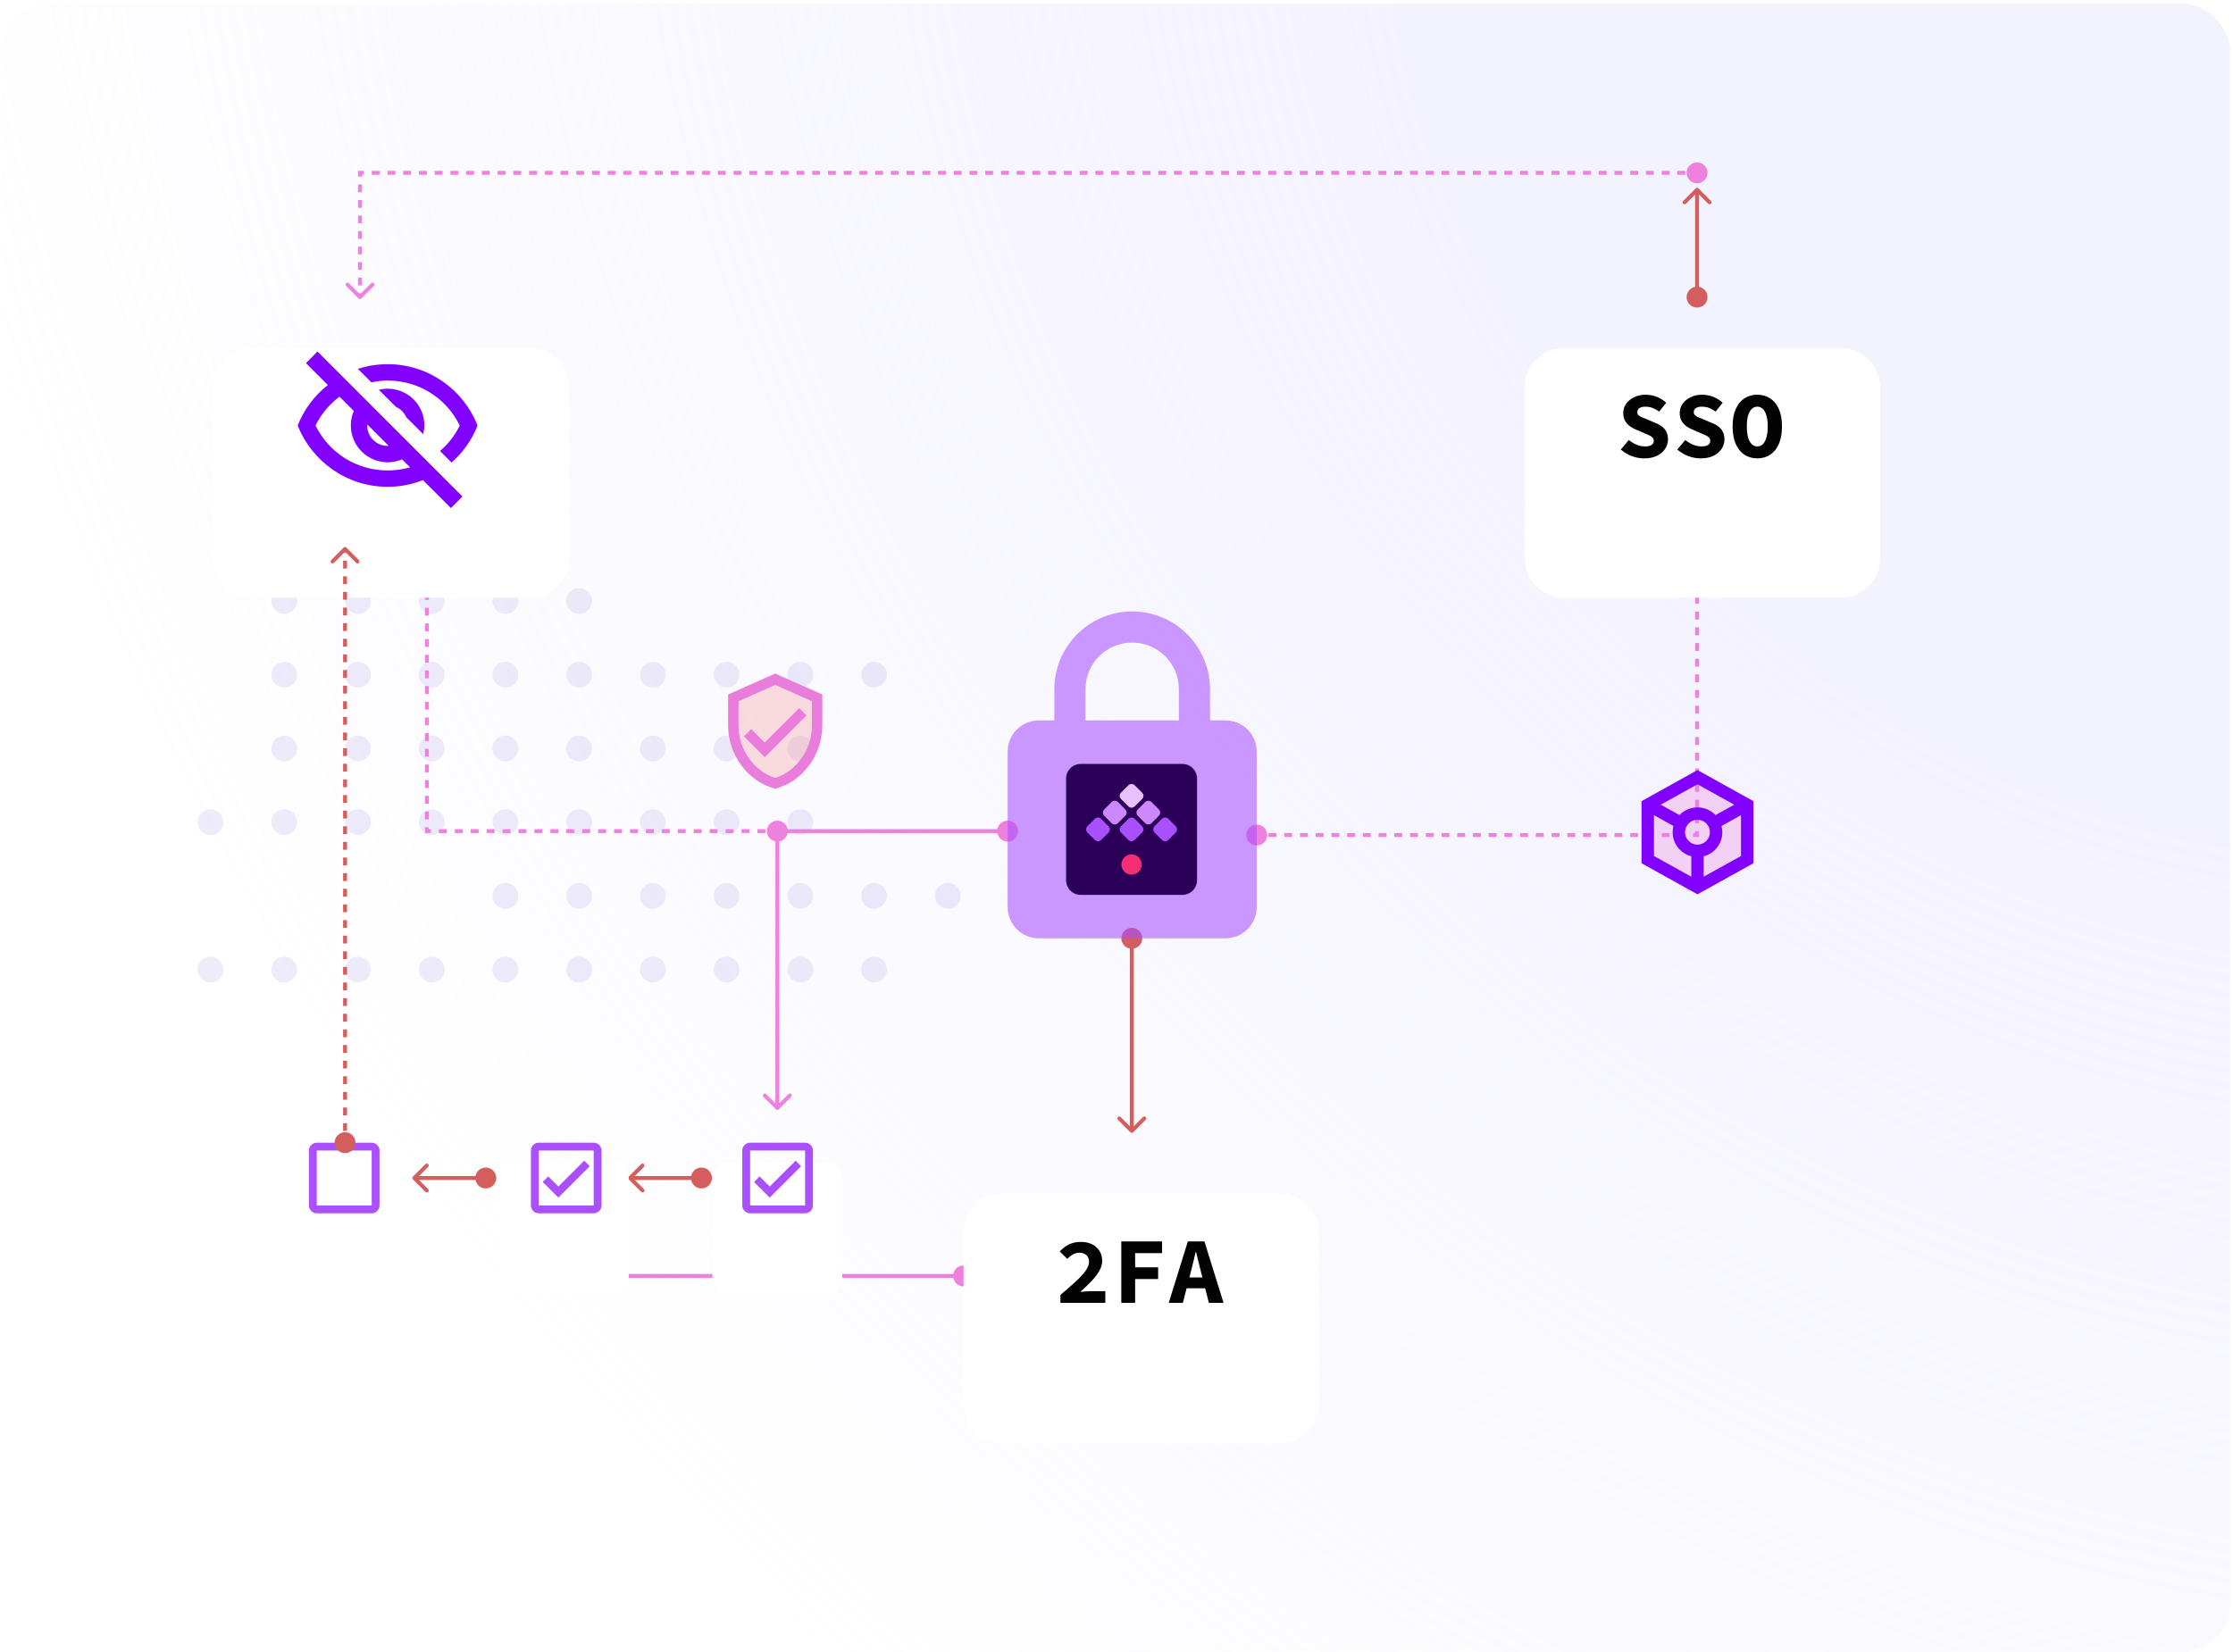 <svg width="569" height="421" viewBox="0 0 569 421" fill="none" xmlns="http://www.w3.org/2000/svg">
<rect x="0.282" y="0.948" width="568" height="420" rx="12" fill="url(#paint0_diamond_1556_4565)"/>
<circle cx="72.423" cy="153.185" r="3.288" fill="#AB9FE6" fill-opacity="0.2"/>
<circle cx="72.423" cy="171.972" r="3.288" fill="#AB9FE6" fill-opacity="0.2"/>
<circle cx="72.423" cy="190.759" r="3.288" fill="#AB9FE6" fill-opacity="0.2"/>
<circle cx="53.637" cy="209.546" r="3.288" fill="#AB9FE6" fill-opacity="0.2"/>
<circle cx="128.784" cy="228.333" r="3.288" fill="#AB9FE6" fill-opacity="0.2"/>
<circle cx="91.211" cy="247.12" r="3.288" fill="#AB9FE6" fill-opacity="0.2"/>
<circle cx="53.637" cy="247.12" r="3.288" fill="#AB9FE6" fill-opacity="0.2"/>
<circle cx="166.358" cy="171.972" r="3.288" fill="#AB9FE6" fill-opacity="0.2"/>
<circle cx="166.358" cy="190.759" r="3.288" fill="#AB9FE6" fill-opacity="0.2"/>
<circle cx="147.571" cy="209.546" r="3.288" fill="#AB9FE6" fill-opacity="0.2"/>
<circle cx="222.718" cy="228.333" r="3.288" fill="#AB9FE6" fill-opacity="0.2"/>
<circle cx="185.145" cy="247.12" r="3.288" fill="#AB9FE6" fill-opacity="0.2"/>
<circle cx="109.998" cy="153.185" r="3.288" fill="#AB9FE6" fill-opacity="0.2"/>
<circle cx="109.998" cy="171.972" r="3.288" fill="#AB9FE6" fill-opacity="0.2"/>
<circle cx="109.998" cy="190.759" r="3.288" fill="#AB9FE6" fill-opacity="0.2"/>
<circle cx="91.211" cy="209.546" r="3.288" fill="#AB9FE6" fill-opacity="0.2"/>
<circle cx="166.358" cy="228.333" r="3.288" fill="#AB9FE6" fill-opacity="0.2"/>
<circle cx="128.784" cy="247.12" r="3.288" fill="#AB9FE6" fill-opacity="0.2"/>
<circle cx="203.932" cy="171.972" r="3.288" fill="#AB9FE6" fill-opacity="0.2"/>
<circle cx="203.932" cy="190.759" r="3.288" fill="#AB9FE6" fill-opacity="0.2"/>
<circle cx="185.145" cy="209.546" r="3.288" fill="#AB9FE6" fill-opacity="0.2"/>
<circle cx="203.932" cy="209.546" r="3.288" fill="#AB9FE6" fill-opacity="0.2"/>
<circle cx="222.718" cy="247.12" r="3.288" fill="#AB9FE6" fill-opacity="0.2"/>
<circle cx="91.211" cy="153.185" r="3.288" fill="#AB9FE6" fill-opacity="0.2"/>
<circle cx="91.211" cy="171.972" r="3.288" fill="#AB9FE6" fill-opacity="0.2"/>
<circle cx="91.211" cy="190.759" r="3.288" fill="#AB9FE6" fill-opacity="0.2"/>
<circle cx="72.423" cy="209.546" r="3.288" fill="#AB9FE6" fill-opacity="0.2"/>
<circle cx="147.571" cy="228.333" r="3.288" fill="#AB9FE6" fill-opacity="0.2"/>
<circle cx="109.998" cy="247.12" r="3.288" fill="#AB9FE6" fill-opacity="0.2"/>
<circle cx="72.423" cy="247.12" r="3.288" fill="#AB9FE6" fill-opacity="0.2"/>
<circle cx="185.145" cy="171.972" r="3.288" fill="#AB9FE6" fill-opacity="0.2"/>
<circle cx="185.145" cy="190.759" r="3.288" fill="#AB9FE6" fill-opacity="0.2"/>
<circle cx="166.358" cy="209.546" r="3.288" fill="#AB9FE6" fill-opacity="0.2"/>
<circle cx="241.505" cy="228.333" r="3.288" fill="#AB9FE6" fill-opacity="0.2"/>
<circle cx="203.932" cy="247.12" r="3.288" fill="#AB9FE6" fill-opacity="0.2"/>
<circle cx="128.784" cy="153.185" r="3.288" fill="#AB9FE6" fill-opacity="0.2"/>
<circle cx="128.784" cy="171.972" r="3.288" fill="#AB9FE6" fill-opacity="0.2"/>
<circle cx="128.784" cy="190.759" r="3.288" fill="#AB9FE6" fill-opacity="0.2"/>
<circle cx="109.998" cy="209.546" r="3.288" fill="#AB9FE6" fill-opacity="0.2"/>
<circle cx="185.145" cy="228.333" r="3.288" fill="#AB9FE6" fill-opacity="0.2"/>
<circle cx="147.571" cy="247.12" r="3.288" fill="#AB9FE6" fill-opacity="0.2"/>
<circle cx="222.718" cy="171.972" r="3.288" fill="#AB9FE6" fill-opacity="0.2"/>
<circle cx="147.571" cy="153.185" r="3.288" fill="#AB9FE6" fill-opacity="0.2"/>
<circle cx="147.571" cy="171.972" r="3.288" fill="#AB9FE6" fill-opacity="0.2"/>
<circle cx="147.571" cy="190.759" r="3.288" fill="#AB9FE6" fill-opacity="0.2"/>
<circle cx="128.784" cy="209.546" r="3.288" fill="#AB9FE6" fill-opacity="0.2"/>
<circle cx="203.932" cy="228.333" r="3.288" fill="#AB9FE6" fill-opacity="0.2"/>
<circle cx="166.358" cy="247.12" r="3.288" fill="#AB9FE6" fill-opacity="0.2"/>
<path d="M256.762 209.167C255.289 209.167 254.095 210.361 254.095 211.833C254.095 213.306 255.289 214.5 256.762 214.5C258.234 214.5 259.428 213.306 259.428 211.833C259.428 210.361 258.234 209.167 256.762 209.167ZM198.077 211.833L198.077 211.333L197.577 211.333L197.577 211.833L198.077 211.833ZM197.724 282.75C197.919 282.945 198.235 282.945 198.431 282.75L201.613 279.568C201.808 279.373 201.808 279.056 201.613 278.861C201.417 278.666 201.101 278.666 200.906 278.861L198.077 281.689L195.249 278.861C195.053 278.666 194.737 278.666 194.542 278.861C194.346 279.056 194.346 279.373 194.542 279.568L197.724 282.75ZM256.762 211.333L198.077 211.333L198.077 212.333L256.762 212.333L256.762 211.333ZM197.577 211.833L197.577 282.396L198.577 282.396L198.577 211.833L197.577 211.833Z" fill="#EE81DE"/>
<path d="M245.527 327.871C244.055 327.871 242.861 326.677 242.861 325.204C242.861 323.731 244.055 322.537 245.527 322.537C247 322.537 248.194 323.731 248.194 325.204C248.194 326.677 247 327.871 245.527 327.871ZM144.283 325.204L144.283 325.704L143.783 325.704L143.783 325.204L144.283 325.204ZM143.93 316.93C144.125 316.734 144.441 316.734 144.637 316.93L147.819 320.112C148.014 320.307 148.014 320.623 147.819 320.819C147.623 321.014 147.307 321.014 147.112 320.819L144.283 317.99L141.455 320.819C141.259 321.014 140.943 321.014 140.748 320.819C140.552 320.623 140.552 320.307 140.748 320.112L143.93 316.93ZM245.527 325.704L144.283 325.704L144.283 324.704L245.527 324.704L245.527 325.704ZM143.783 325.204L143.783 317.283L144.783 317.283L144.783 325.204L143.783 325.204Z" fill="#EE81DE"/>
<path d="M320.23 215.5C321.703 215.5 322.897 214.306 322.897 212.833C322.897 211.361 321.703 210.167 320.23 210.167C318.758 210.167 317.564 211.361 317.564 212.833C317.564 214.306 318.758 215.5 320.23 215.5ZM432.435 212.833L432.435 213.333L432.935 213.333L432.935 212.833L432.435 212.833ZM432.789 140.567C432.593 140.372 432.277 140.372 432.082 140.567L428.9 143.749C428.704 143.945 428.704 144.261 428.9 144.456C429.095 144.652 429.411 144.652 429.607 144.456L432.435 141.628L435.264 144.456C435.459 144.652 435.775 144.652 435.971 144.456C436.166 144.261 436.166 143.945 435.971 143.749L432.789 140.567ZM320.23 213.333L321.232 213.333L321.232 212.333L320.23 212.333L320.23 213.333ZM323.236 213.333L325.24 213.333L325.24 212.333L323.236 212.333L323.236 213.333ZM327.243 213.333L329.247 213.333L329.247 212.333L327.243 212.333L327.243 213.333ZM331.251 213.333L333.254 213.333L333.254 212.333L331.251 212.333L331.251 213.333ZM335.258 213.333L337.262 213.333L337.262 212.333L335.258 212.333L335.258 213.333ZM339.265 213.333L341.269 213.333L341.269 212.333L339.265 212.333L339.265 213.333ZM343.272 213.333L345.276 213.333L345.276 212.333L343.272 212.333L343.272 213.333ZM347.28 213.333L349.283 213.333L349.283 212.333L347.28 212.333L347.28 213.333ZM351.287 213.333L353.291 213.333L353.291 212.333L351.287 212.333L351.287 213.333ZM355.294 213.333L357.298 213.333L357.298 212.333L355.294 212.333L355.294 213.333ZM359.302 213.333L361.305 213.333L361.305 212.333L359.302 212.333L359.302 213.333ZM363.309 213.333L365.313 213.333L365.313 212.333L363.309 212.333L363.309 213.333ZM367.316 213.333L369.32 213.333L369.32 212.333L367.316 212.333L367.316 213.333ZM371.324 213.333L373.327 213.333L373.327 212.333L371.324 212.333L371.324 213.333ZM375.331 213.333L377.335 213.333L377.335 212.333L375.331 212.333L375.331 213.333ZM379.338 213.333L381.342 213.333L381.342 212.333L379.338 212.333L379.338 213.333ZM383.346 213.333L385.349 213.333L385.349 212.333L383.346 212.333L383.346 213.333ZM387.353 213.333L389.357 213.333L389.357 212.333L387.353 212.333L387.353 213.333ZM391.36 213.333L393.364 213.333L393.364 212.333L391.36 212.333L391.36 213.333ZM395.368 213.333L397.371 213.333L397.371 212.333L395.368 212.333L395.368 213.333ZM399.375 213.333L401.378 213.333L401.378 212.333L399.375 212.333L399.375 213.333ZM403.382 213.333L405.386 213.333L405.386 212.333L403.382 212.333L403.382 213.333ZM407.389 213.333L409.393 213.333L409.393 212.333L407.389 212.333L407.389 213.333ZM411.397 213.333L413.4 213.333L413.4 212.333L411.397 212.333L411.397 213.333ZM415.404 213.333L417.408 213.333L417.408 212.333L415.404 212.333L415.404 213.333ZM419.411 213.333L421.415 213.333L421.415 212.333L419.411 212.333L419.411 213.333ZM423.419 213.333L425.422 213.333L425.422 212.333L423.419 212.333L423.419 213.333ZM427.426 213.333L429.43 213.333L429.43 212.333L427.426 212.333L427.426 213.333ZM431.433 213.333L432.435 213.333L432.435 212.333L431.433 212.333L431.433 213.333ZM432.935 212.833L432.935 211.835L431.935 211.835L431.935 212.833L432.935 212.833ZM432.935 209.837L432.935 207.84L431.935 207.84L431.935 209.837L432.935 209.837ZM432.935 205.842L432.935 203.844L431.935 203.844L431.935 205.842L432.935 205.842ZM432.935 201.847L432.935 199.849L431.935 199.849L431.935 201.847L432.935 201.847ZM432.935 197.852L432.935 195.854L431.935 195.854L431.935 197.852L432.935 197.852ZM432.935 193.857L432.935 191.859L431.935 191.859L431.935 193.857L432.935 193.857ZM432.935 189.861L432.935 187.864L431.935 187.864L431.935 189.861L432.935 189.861ZM432.935 185.866L432.935 183.869L431.935 183.869L431.935 185.866L432.935 185.866ZM432.935 181.871L432.935 179.874L431.935 179.874L431.935 181.871L432.935 181.871ZM432.935 177.876L432.935 175.878L431.935 175.878L431.935 177.876L432.935 177.876ZM432.935 173.881L432.935 171.883L431.935 171.883L431.935 173.881L432.935 173.881ZM432.935 169.886L432.935 167.888L431.935 167.888L431.935 169.886L432.935 169.886ZM432.935 165.891L432.935 163.893L431.935 163.893L431.935 165.891L432.935 165.891ZM432.935 161.895L432.935 159.898L431.935 159.898L431.935 161.895L432.935 161.895ZM432.935 157.9L432.935 155.903L431.935 155.903L431.935 157.9L432.935 157.9ZM432.935 153.905L432.935 151.908L431.935 151.908L431.935 153.905L432.935 153.905ZM432.935 149.91L432.935 147.912L431.935 147.912L431.935 149.91L432.935 149.91ZM432.935 145.915L432.935 143.917L431.935 143.917L431.935 145.915L432.935 145.915ZM432.935 141.92L432.935 140.921L431.935 140.921L431.935 141.92L432.935 141.92Z" fill="#EE81DE"/>
<path d="M432.435 41.384C430.962 41.384 429.768 42.578 429.768 44.05C429.768 45.523 430.962 46.717 432.435 46.717C433.907 46.717 435.101 45.523 435.101 44.05C435.101 42.578 433.907 41.384 432.435 41.384ZM91.727 44.05L91.727 43.55L91.227 43.55L91.227 44.05L91.727 44.05ZM91.373 76.078C91.569 76.273 91.885 76.273 92.08 76.078L95.262 72.896C95.458 72.7 95.458 72.384 95.262 72.189C95.067 71.993 94.75 71.993 94.555 72.189L91.727 75.017L88.898 72.189C88.703 71.993 88.386 71.993 88.191 72.189C87.996 72.384 87.996 72.7 88.191 72.896L91.373 76.078ZM432.435 43.55L431.432 43.55L431.432 44.55L432.435 44.55L432.435 43.55ZM429.428 43.55L427.424 43.55L427.424 44.55L429.428 44.55L429.428 43.55ZM425.42 43.55L423.416 43.55L423.416 44.55L425.42 44.55L425.42 43.55ZM421.412 43.55L419.408 43.55L419.408 44.55L421.412 44.55L421.412 43.55ZM417.403 43.55L415.399 43.55L415.399 44.55L417.403 44.55L417.403 43.55ZM413.395 43.55L411.391 43.55L411.391 44.55L413.395 44.55L413.395 43.55ZM409.387 43.55L407.383 43.55L407.383 44.55L409.387 44.55L409.387 43.55ZM405.378 43.55L403.374 43.55L403.374 44.55L405.378 44.55L405.378 43.55ZM401.37 43.55L399.366 43.55L399.366 44.55L401.37 44.55L401.37 43.55ZM397.362 43.55L395.358 43.55L395.358 44.55L397.362 44.55L397.362 43.55ZM393.353 43.55L391.349 43.55L391.349 44.55L393.353 44.55L393.353 43.55ZM389.345 43.55L387.341 43.55L387.341 44.55L389.345 44.55L389.345 43.55ZM385.337 43.55L383.333 43.55L383.333 44.55L385.337 44.55L385.337 43.55ZM381.328 43.55L379.324 43.55L379.324 44.55L381.328 44.55L381.328 43.55ZM377.32 43.55L375.316 43.55L375.316 44.55L377.32 44.55L377.32 43.55ZM373.312 43.55L371.308 43.55L371.308 44.55L373.312 44.55L373.312 43.55ZM369.303 43.55L367.299 43.55L367.299 44.55L369.303 44.55L369.303 43.55ZM365.295 43.55L363.291 43.55L363.291 44.55L365.295 44.55L365.295 43.55ZM361.287 43.55L359.283 43.55L359.283 44.55L361.287 44.55L361.287 43.55ZM357.278 43.55L355.274 43.55L355.274 44.55L357.278 44.55L357.278 43.55ZM353.27 43.55L351.266 43.55L351.266 44.55L353.27 44.55L353.27 43.55ZM349.262 43.55L347.258 43.55L347.258 44.55L349.262 44.55L349.262 43.55ZM345.253 43.55L343.249 43.55L343.249 44.55L345.253 44.55L345.253 43.55ZM341.245 43.55L339.241 43.55L339.241 44.55L341.245 44.55L341.245 43.55ZM337.237 43.55L335.233 43.55L335.233 44.55L337.237 44.55L337.237 43.55ZM333.228 43.55L331.224 43.55L331.224 44.55L333.228 44.55L333.228 43.55ZM329.22 43.55L327.216 43.55L327.216 44.55L329.22 44.55L329.22 43.55ZM325.212 43.55L323.208 43.55L323.208 44.55L325.212 44.55L325.212 43.55ZM321.203 43.55L319.199 43.55L319.199 44.55L321.203 44.55L321.203 43.55ZM317.195 43.55L315.191 43.55L315.191 44.55L317.195 44.55L317.195 43.55ZM313.187 43.55L311.183 43.55L311.183 44.55L313.187 44.55L313.187 43.55ZM309.178 43.55L307.174 43.55L307.174 44.55L309.178 44.55L309.178 43.55ZM305.17 43.55L303.166 43.55L303.166 44.55L305.17 44.55L305.17 43.55ZM301.162 43.55L299.158 43.55L299.158 44.55L301.162 44.55L301.162 43.55ZM297.153 43.55L295.149 43.55L295.149 44.55L297.153 44.55L297.153 43.55ZM293.145 43.55L291.141 43.55L291.141 44.55L293.145 44.55L293.145 43.55ZM289.137 43.55L287.133 43.55L287.133 44.55L289.137 44.55L289.137 43.55ZM285.128 43.55L283.124 43.55L283.124 44.55L285.128 44.55L285.128 43.55ZM281.12 43.55L279.116 43.55L279.116 44.55L281.12 44.55L281.12 43.55ZM277.112 43.55L275.108 43.55L275.108 44.55L277.112 44.55L277.112 43.55ZM273.103 43.55L271.099 43.55L271.099 44.55L273.103 44.55L273.103 43.55ZM269.095 43.55L267.091 43.55L267.091 44.55L269.095 44.55L269.095 43.55ZM265.087 43.55L263.083 43.55L263.083 44.55L265.087 44.55L265.087 43.55ZM261.078 43.55L259.074 43.55L259.074 44.55L261.078 44.55L261.078 43.55ZM257.07 43.55L255.066 43.55L255.066 44.55L257.07 44.55L257.07 43.55ZM253.062 43.55L251.058 43.55L251.058 44.55L253.062 44.55L253.062 43.55ZM249.053 43.55L247.049 43.55L247.049 44.55L249.053 44.55L249.053 43.55ZM245.045 43.55L243.041 43.55L243.041 44.55L245.045 44.55L245.045 43.55ZM241.037 43.55L239.033 43.55L239.033 44.55L241.037 44.55L241.037 43.55ZM237.028 43.55L235.024 43.55L235.024 44.55L237.028 44.55L237.028 43.55ZM233.02 43.55L231.016 43.55L231.016 44.55L233.02 44.55L233.02 43.55ZM229.012 43.55L227.008 43.55L227.008 44.55L229.012 44.55L229.012 43.55ZM225.003 43.55L222.999 43.55L222.999 44.55L225.003 44.55L225.003 43.55ZM220.995 43.55L218.991 43.55L218.991 44.55L220.995 44.55L220.995 43.55ZM216.987 43.55L214.983 43.55L214.983 44.55L216.987 44.55L216.987 43.55ZM212.978 43.55L210.974 43.55L210.974 44.55L212.978 44.55L212.978 43.55ZM208.97 43.55L206.966 43.55L206.966 44.55L208.97 44.55L208.97 43.55ZM204.962 43.55L202.958 43.55L202.958 44.55L204.962 44.55L204.962 43.55ZM200.953 43.55L198.949 43.55L198.949 44.55L200.953 44.55L200.953 43.55ZM196.945 43.55L194.941 43.55L194.941 44.55L196.945 44.55L196.945 43.55ZM192.937 43.55L190.933 43.55L190.933 44.55L192.937 44.55L192.937 43.55ZM188.928 43.55L186.924 43.55L186.924 44.55L188.928 44.55L188.928 43.55ZM184.92 43.55L182.916 43.55L182.916 44.55L184.92 44.55L184.92 43.55ZM180.912 43.55L178.908 43.55L178.908 44.55L180.912 44.55L180.912 43.55ZM176.903 43.55L174.899 43.55L174.899 44.55L176.903 44.55L176.903 43.55ZM172.895 43.55L170.891 43.55L170.891 44.55L172.895 44.55L172.895 43.55ZM168.887 43.55L166.883 43.55L166.883 44.55L168.887 44.55L168.887 43.55ZM164.879 43.55L162.874 43.55L162.874 44.55L164.879 44.55L164.879 43.55ZM160.87 43.55L158.866 43.55L158.866 44.55L160.87 44.55L160.87 43.55ZM156.862 43.55L154.858 43.55L154.858 44.55L156.862 44.55L156.862 43.55ZM152.854 43.55L150.85 43.55L150.85 44.55L152.854 44.55L152.854 43.55ZM148.845 43.55L146.841 43.55L146.841 44.55L148.845 44.55L148.845 43.55ZM144.837 43.55L142.833 43.55L142.833 44.55L144.837 44.55L144.837 43.55ZM140.829 43.55L138.825 43.55L138.825 44.55L140.829 44.55L140.829 43.55ZM136.82 43.55L134.816 43.55L134.816 44.55L136.82 44.55L136.82 43.55ZM132.812 43.55L130.808 43.55L130.808 44.55L132.812 44.55L132.812 43.55ZM128.804 43.55L126.8 43.55L126.8 44.55L128.804 44.55L128.804 43.55ZM124.796 43.55L122.791 43.55L122.791 44.55L124.796 44.55L124.796 43.55ZM120.787 43.55L118.783 43.55L118.783 44.55L120.787 44.55L120.787 43.55ZM116.779 43.55L114.775 43.55L114.775 44.55L116.779 44.55L116.779 43.55ZM112.771 43.55L110.767 43.55L110.767 44.55L112.771 44.55L112.771 43.55ZM108.762 43.55L106.758 43.55L106.758 44.55L108.762 44.55L108.762 43.55ZM104.754 43.55L102.75 43.55L102.75 44.55L104.754 44.55L104.754 43.55ZM100.746 43.55L98.742 43.55L98.742 44.55L100.746 44.55L100.746 43.55ZM96.737 43.55L94.733 43.55L94.733 44.55L96.737 44.55L96.737 43.55ZM92.729 43.55L91.727 43.55L91.727 44.55L92.729 44.55L92.729 43.55ZM91.227 44.05L91.227 45.04L92.227 45.04L92.227 44.05L91.227 44.05ZM91.227 47.02L91.227 48.999L92.227 48.999L92.227 47.02L91.227 47.02ZM91.227 50.979L91.227 52.959L92.227 52.959L92.227 50.979L91.227 50.979ZM91.227 54.938L91.227 56.918L92.227 56.918L92.227 54.938L91.227 54.938ZM91.227 58.897L91.227 60.877L92.227 60.877L92.227 58.897L91.227 58.897ZM91.227 62.857L91.227 64.836L92.227 64.836L92.227 62.857L91.227 62.857ZM91.227 66.816L91.227 68.796L92.227 68.796L92.227 66.816L91.227 66.816ZM91.227 70.775L91.227 72.755L92.227 72.755L92.227 70.775L91.227 70.775ZM91.227 74.734L91.227 75.724L92.227 75.724L92.227 74.734L91.227 74.734Z" fill="#EE81DE"/>
<path d="M198.077 214.5C196.604 214.5 195.41 213.306 195.41 211.833C195.41 210.361 196.604 209.167 198.077 209.167C199.55 209.167 200.744 210.361 200.744 211.833C200.744 213.306 199.55 214.5 198.077 214.5ZM108.78 211.833L108.78 212.333L108.28 212.333L108.28 211.833L108.78 211.833ZM108.426 139.567C108.622 139.372 108.938 139.372 109.133 139.567L112.315 142.749C112.511 142.945 112.511 143.261 112.315 143.456C112.12 143.652 111.804 143.652 111.608 143.456L108.78 140.628L105.951 143.456C105.756 143.652 105.44 143.652 105.244 143.456C105.049 143.261 105.049 142.945 105.244 142.749L108.426 139.567ZM198.077 212.333L197.062 212.333L197.062 211.333L198.077 211.333L198.077 212.333ZM195.033 212.333L193.003 212.333L193.003 211.333L195.033 211.333L195.033 212.333ZM190.974 212.333L188.944 212.333L188.944 211.333L190.974 211.333L190.974 212.333ZM186.915 212.333L184.886 212.333L184.886 211.333L186.915 211.333L186.915 212.333ZM182.856 212.333L180.827 212.333L180.827 211.333L182.856 211.333L182.856 212.333ZM178.797 212.333L176.768 212.333L176.768 211.333L178.797 211.333L178.797 212.333ZM174.738 212.333L172.709 212.333L172.709 211.333L174.738 211.333L174.738 212.333ZM170.679 212.333L168.65 212.333L168.65 211.333L170.679 211.333L170.679 212.333ZM166.62 212.333L164.591 212.333L164.591 211.333L166.62 211.333L166.62 212.333ZM162.561 212.333L160.532 212.333L160.532 211.333L162.561 211.333L162.561 212.333ZM158.502 212.333L156.473 212.333L156.473 211.333L158.502 211.333L158.502 212.333ZM154.443 212.333L152.414 212.333L152.414 211.333L154.443 211.333L154.443 212.333ZM150.384 212.333L148.355 212.333L148.355 211.333L150.384 211.333L150.384 212.333ZM146.325 212.333L144.296 212.333L144.296 211.333L146.325 211.333L146.325 212.333ZM142.266 212.333L140.237 212.333L140.237 211.333L142.266 211.333L142.266 212.333ZM138.207 212.333L136.178 212.333L136.178 211.333L138.207 211.333L138.207 212.333ZM134.148 212.333L132.119 212.333L132.119 211.333L134.148 211.333L134.148 212.333ZM130.089 212.333L128.06 212.333L128.06 211.333L130.089 211.333L130.089 212.333ZM126.03 212.333L124.001 212.333L124.001 211.333L126.03 211.333L126.03 212.333ZM121.972 212.333L119.942 212.333L119.942 211.333L121.972 211.333L121.972 212.333ZM117.913 212.333L115.883 212.333L115.883 211.333L117.913 211.333L117.913 212.333ZM113.854 212.333L111.824 212.333L111.824 211.333L113.854 211.333L113.854 212.333ZM109.795 212.333L108.78 212.333L108.78 211.333L109.795 211.333L109.795 212.333ZM108.28 211.833L108.28 210.835L109.28 210.835L109.28 211.833L108.28 211.833ZM108.28 208.837L108.28 206.84L109.28 206.84L109.28 208.837L108.28 208.837ZM108.28 204.842L108.28 202.844L109.28 202.844L109.28 204.842L108.28 204.842ZM108.28 200.847L108.28 198.849L109.28 198.849L109.28 200.847L108.28 200.847ZM108.28 196.852L108.28 194.854L109.28 194.854L109.28 196.852L108.28 196.852ZM108.28 192.857L108.28 190.859L109.28 190.859L109.28 192.857L108.28 192.857ZM108.28 188.861L108.28 186.864L109.28 186.864L109.28 188.861L108.28 188.861ZM108.28 184.866L108.28 182.869L109.28 182.869L109.28 184.866L108.28 184.866ZM108.28 180.871L108.28 178.874L109.28 178.874L109.28 180.871L108.28 180.871ZM108.28 176.876L108.28 174.878L109.28 174.878L109.28 176.876L108.28 176.876ZM108.28 172.881L108.28 170.883L109.28 170.883L109.28 172.881L108.28 172.881ZM108.28 168.886L108.28 166.888L109.28 166.888L109.28 168.886L108.28 168.886ZM108.28 164.891L108.28 162.893L109.28 162.893L109.28 164.891L108.28 164.891ZM108.28 160.895L108.28 158.898L109.28 158.898L109.28 160.895L108.28 160.895ZM108.28 156.9L108.28 154.903L109.28 154.903L109.28 156.9L108.28 156.9ZM108.28 152.905L108.28 150.908L109.28 150.908L109.28 152.905L108.28 152.905ZM108.28 148.91L108.28 146.912L109.28 146.912L109.28 148.91L108.28 148.91ZM108.28 144.915L108.28 142.917L109.28 142.917L109.28 144.915L108.28 144.915ZM108.28 140.92L108.28 139.921L109.28 139.921L109.28 140.92L108.28 140.92Z" fill="#EE81DE"/>
<path d="M181.413 300.246C181.413 298.773 180.219 297.579 178.746 297.579C177.273 297.579 176.079 298.773 176.079 300.246C176.079 301.719 177.273 302.913 178.746 302.913C180.219 302.913 181.413 301.719 181.413 300.246ZM160.192 299.893C159.997 300.088 159.997 300.404 160.192 300.6L163.374 303.782C163.569 303.977 163.886 303.977 164.081 303.782C164.276 303.586 164.276 303.27 164.081 303.075L161.253 300.246L164.081 297.418C164.276 297.222 164.276 296.906 164.081 296.711C163.886 296.515 163.569 296.515 163.374 296.711L160.192 299.893ZM178.746 299.746L160.545 299.746L160.545 300.746L178.746 300.746L178.746 299.746Z" fill="#D45E5E"/>
<path d="M288.396 236.483C286.923 236.483 285.729 237.677 285.729 239.15C285.729 240.623 286.923 241.817 288.396 241.817C289.868 241.817 291.062 240.623 291.062 239.15C291.062 237.677 289.868 236.483 288.396 236.483ZM288.042 288.6C288.237 288.795 288.554 288.795 288.749 288.6L291.931 285.418C292.126 285.222 292.126 284.906 291.931 284.711C291.736 284.515 291.419 284.515 291.224 284.711L288.396 287.539L285.567 284.711C285.372 284.515 285.055 284.515 284.86 284.711C284.665 284.906 284.665 285.222 284.86 285.418L288.042 288.6ZM287.896 239.15L287.896 288.246L288.896 288.246L288.896 239.15L287.896 239.15Z" fill="#D45E5E"/>
<path d="M432.435 78.391C433.907 78.391 435.101 77.197 435.101 75.724C435.101 74.251 433.907 73.058 432.435 73.058C430.962 73.058 429.768 74.251 429.768 75.724C429.768 77.197 430.962 78.391 432.435 78.391ZM432.788 48.019C432.593 47.824 432.276 47.824 432.081 48.019L428.899 51.201C428.704 51.396 428.704 51.713 428.899 51.908C429.094 52.103 429.411 52.103 429.606 51.908L432.435 49.08L435.263 51.908C435.458 52.103 435.775 52.103 435.97 51.908C436.165 51.713 436.165 51.396 435.97 51.201L432.788 48.019ZM432.935 75.724L432.935 48.373L431.935 48.373L431.935 75.724L432.935 75.724Z" fill="#D45E5E"/>
<path d="M126.441 300.246C126.441 298.773 125.247 297.579 123.774 297.579C122.301 297.579 121.107 298.773 121.107 300.246C121.107 301.719 122.301 302.913 123.774 302.913C125.247 302.913 126.441 301.719 126.441 300.246ZM105.22 299.893C105.024 300.088 105.024 300.404 105.22 300.6L108.402 303.782C108.597 303.977 108.914 303.977 109.109 303.782C109.304 303.586 109.304 303.27 109.109 303.075L106.28 300.246L109.109 297.418C109.304 297.222 109.304 296.906 109.109 296.711C108.914 296.515 108.597 296.515 108.402 296.711L105.22 299.893ZM123.774 299.746L105.573 299.746L105.573 300.746L123.774 300.746L123.774 299.746Z" fill="#D45E5E"/>
<path d="M312.296 183.615H308.33V175.682C308.33 164.733 299.444 155.848 288.496 155.848C277.548 155.848 268.662 164.733 268.662 175.682V183.615H264.695C260.332 183.615 256.762 187.185 256.762 191.549V231.216C256.762 235.58 260.332 239.15 264.695 239.15H312.296C316.66 239.15 320.23 235.58 320.23 231.216V191.549C320.23 187.185 316.66 183.615 312.296 183.615ZM276.596 183.615V175.682C276.596 169.097 281.911 163.781 288.496 163.781C295.081 163.781 300.396 169.097 300.396 175.682V183.615H276.596Z" fill="#AA50FF" fill-opacity="0.58"/>
<path d="M271.65 198.44C271.65 196.38 273.321 194.709 275.381 194.709H301.291C303.352 194.709 305.022 196.38 305.022 198.44V224.35C305.022 226.411 303.352 228.081 301.291 228.081H275.381C273.321 228.081 271.65 226.411 271.65 224.35V198.44Z" fill="#2C0059"/>
<path d="M287.517 208.715C287.969 208.263 288.703 208.263 289.156 208.715L291.016 210.576C291.469 211.028 291.469 211.762 291.016 212.215L289.156 214.075C288.703 214.528 287.969 214.528 287.517 214.075L285.657 212.215C285.204 211.762 285.204 211.028 285.657 210.576L287.517 208.715Z" fill="#A950FF"/>
<path d="M296.085 208.7C296.53 208.256 297.251 208.256 297.695 208.7L299.585 210.59C300.029 211.035 300.029 211.755 299.585 212.2L297.695 214.089C297.251 214.534 296.53 214.534 296.085 214.089L294.196 212.2C293.751 211.755 293.751 211.035 294.196 210.59L296.085 208.7Z" fill="#A950FF"/>
<path d="M287.532 200.147C287.976 199.702 288.697 199.702 289.141 200.147L291.031 202.037C291.475 202.481 291.475 203.202 291.031 203.646L289.141 205.536C288.697 205.98 287.976 205.98 287.532 205.536L285.642 203.646C285.197 203.202 285.197 202.481 285.642 202.037L287.532 200.147Z" fill="#E9C1FF"/>
<path d="M286.74 206.299C287.192 206.751 287.192 207.485 286.74 207.938L284.879 209.798C284.427 210.251 283.693 210.251 283.24 209.798L281.38 207.938C280.927 207.485 280.927 206.751 281.38 206.299L283.24 204.438C283.693 203.986 284.427 203.986 284.879 204.438L286.74 206.299Z" fill="#CD88FF"/>
<path d="M282.477 210.59C282.922 211.035 282.922 211.755 282.477 212.2L280.588 214.089C280.143 214.534 279.422 214.534 278.978 214.089L277.088 212.2C276.644 211.755 276.644 211.035 277.088 210.59L278.978 208.7C279.422 208.256 280.143 208.256 280.588 208.7L282.477 210.59Z" fill="#A950FF"/>
<path d="M295.293 206.299C295.746 206.751 295.746 207.485 295.293 207.938L293.433 209.798C292.98 210.251 292.247 210.251 291.794 209.798L289.934 207.938C289.481 207.485 289.481 206.751 289.934 206.299L291.794 204.438C292.247 203.986 292.98 203.986 293.433 204.438L295.293 206.299Z" fill="#CD88FF"/>
<path d="M290.167 218.517C291.178 219.528 291.178 221.167 290.167 222.178C289.156 223.189 287.517 223.189 286.506 222.178C285.495 221.167 285.495 219.528 286.506 218.517C287.517 217.506 289.156 217.506 290.167 218.517Z" fill="#F62E76"/>
<g filter="url(#filter0_d_1556_4565)">
<path d="M388.519 85.724C388.519 80.201 392.996 75.724 398.519 75.724H469.088C474.611 75.724 479.088 80.201 479.088 85.724V129.361C479.088 134.884 474.611 139.361 469.088 139.361H398.519C392.996 139.361 388.519 134.884 388.519 129.361V85.724Z" fill="white"/>
</g>
<g filter="url(#filter1_d_1556_4565)">
<path d="M245.527 301.246C245.527 295.723 250.004 291.246 255.527 291.246H326.097C331.62 291.246 336.097 295.723 336.097 301.246V344.883C336.097 350.406 331.62 354.883 326.097 354.883H255.527C250.005 354.883 245.527 350.406 245.527 344.883V301.246Z" fill="white"/>
</g>
<g filter="url(#filter2_d_1556_4565)">
<path d="M54.427 85.724C54.427 80.201 58.904 75.724 64.427 75.724H134.996C140.519 75.724 144.996 80.201 144.996 85.724V129.361C144.996 134.884 140.519 139.361 134.996 139.361H64.427C58.904 139.361 54.427 134.884 54.427 129.361V85.724Z" fill="white"/>
</g>
<g filter="url(#filter3_d_1556_4565)">
<path d="M181.537 287.273C181.537 285.064 183.328 283.273 185.537 283.273H210.618C212.827 283.273 214.618 285.064 214.618 287.273V312.723C214.618 314.932 212.827 316.723 210.618 316.723H185.537C183.328 316.723 181.537 314.932 181.537 312.723V287.273Z" fill="white"/>
</g>
<g filter="url(#filter4_d_1556_4565)">
<path d="M127.13 287.273C127.13 285.064 128.921 283.273 131.13 283.273H156.212C158.421 283.273 160.212 285.064 160.212 287.273V312.723C160.212 314.932 158.421 316.723 156.212 316.723H131.13C128.921 316.723 127.13 314.932 127.13 312.723V287.273Z" fill="white"/>
</g>
<g filter="url(#filter5_d_1556_4565)">
<path d="M71.382 287.273C71.382 285.064 73.173 283.273 75.382 283.273H100.464C102.673 283.273 104.464 285.064 104.464 287.273V312.723C104.464 314.932 102.673 316.723 100.464 316.723H75.382C73.173 316.723 71.382 314.932 71.382 312.723V287.273Z" fill="white"/>
</g>
<path d="M418.955 116.83C417.899 116.83 416.851 116.638 415.811 116.254C414.787 115.87 413.851 115.31 413.003 114.574L415.043 112.15C415.635 112.63 416.283 113.022 416.987 113.326C417.707 113.63 418.443 113.782 419.195 113.782C419.947 113.782 420.499 113.654 420.851 113.398C421.219 113.142 421.403 112.814 421.403 112.414C421.403 112.046 421.307 111.758 421.115 111.55C420.923 111.326 420.643 111.134 420.275 110.974C419.907 110.798 419.475 110.606 418.979 110.398L416.963 109.534C416.387 109.31 415.843 109.014 415.331 108.646C414.819 108.262 414.403 107.798 414.083 107.254C413.779 106.694 413.627 106.03 413.627 105.262C413.627 104.398 413.867 103.622 414.347 102.934C414.843 102.23 415.515 101.67 416.363 101.254C417.227 100.822 418.227 100.606 419.363 100.606C420.307 100.606 421.235 100.782 422.147 101.134C423.059 101.486 423.867 101.998 424.571 102.67L422.771 104.902C422.227 104.502 421.683 104.198 421.139 103.99C420.595 103.766 419.939 103.654 419.171 103.654C418.595 103.654 418.123 103.774 417.755 104.014C417.387 104.254 417.203 104.606 417.203 105.07C417.203 105.374 417.315 105.63 417.539 105.838C417.763 106.046 418.067 106.23 418.451 106.39C418.835 106.55 419.275 106.726 419.771 106.918L421.667 107.734C422.371 107.99 422.971 108.31 423.467 108.694C423.963 109.062 424.347 109.518 424.619 110.062C424.891 110.606 425.027 111.246 425.027 111.982C425.027 112.846 424.787 113.646 424.307 114.382C423.843 115.118 423.155 115.71 422.243 116.158C421.347 116.606 420.251 116.83 418.955 116.83ZM433.345 116.83C432.289 116.83 431.241 116.638 430.201 116.254C429.177 115.87 428.241 115.31 427.393 114.574L429.433 112.15C430.025 112.63 430.673 113.022 431.377 113.326C432.097 113.63 432.833 113.782 433.585 113.782C434.337 113.782 434.889 113.654 435.241 113.398C435.609 113.142 435.793 112.814 435.793 112.414C435.793 112.046 435.697 111.758 435.505 111.55C435.313 111.326 435.033 111.134 434.665 110.974C434.297 110.798 433.865 110.606 433.369 110.398L431.353 109.534C430.777 109.31 430.233 109.014 429.721 108.646C429.209 108.262 428.793 107.798 428.473 107.254C428.169 106.694 428.017 106.03 428.017 105.262C428.017 104.398 428.257 103.622 428.737 102.934C429.233 102.23 429.905 101.67 430.753 101.254C431.617 100.822 432.617 100.606 433.753 100.606C434.697 100.606 435.625 100.782 436.537 101.134C437.449 101.486 438.257 101.998 438.961 102.67L437.161 104.902C436.617 104.502 436.073 104.198 435.529 103.99C434.985 103.766 434.329 103.654 433.561 103.654C432.985 103.654 432.513 103.774 432.145 104.014C431.777 104.254 431.593 104.606 431.593 105.07C431.593 105.374 431.705 105.63 431.929 105.838C432.153 106.046 432.457 106.23 432.841 106.39C433.225 106.55 433.665 106.726 434.161 106.918L436.057 107.734C436.761 107.99 437.361 108.31 437.857 108.694C438.353 109.062 438.737 109.518 439.009 110.062C439.281 110.606 439.417 111.246 439.417 111.982C439.417 112.846 439.177 113.646 438.697 114.382C438.233 115.118 437.545 115.71 436.633 116.158C435.737 116.606 434.641 116.83 433.345 116.83ZM447.784 116.83C446.536 116.83 445.44 116.518 444.496 115.894C443.552 115.27 442.816 114.358 442.288 113.158C441.76 111.942 441.496 110.438 441.496 108.646C441.496 106.902 441.76 105.438 442.288 104.254C442.816 103.054 443.552 102.15 444.496 101.542C445.44 100.918 446.536 100.606 447.784 100.606C449.032 100.606 450.128 100.918 451.072 101.542C452.016 102.15 452.752 103.054 453.28 104.254C453.808 105.438 454.072 106.902 454.072 108.646C454.072 110.438 453.808 111.942 453.28 113.158C452.752 114.358 452.016 115.27 451.072 115.894C450.128 116.518 449.032 116.83 447.784 116.83ZM447.784 113.782C448.328 113.782 448.8 113.59 449.2 113.206C449.6 112.806 449.904 112.23 450.112 111.478C450.336 110.71 450.448 109.766 450.448 108.646C450.448 107.558 450.336 106.646 450.112 105.91C449.904 105.174 449.6 104.614 449.2 104.23C448.8 103.846 448.328 103.654 447.784 103.654C447.24 103.654 446.768 103.846 446.368 104.23C445.968 104.614 445.656 105.174 445.432 105.91C445.224 106.646 445.12 107.558 445.12 108.646C445.12 109.766 445.224 110.71 445.432 111.478C445.656 112.23 445.968 112.806 446.368 113.206C446.768 113.59 447.24 113.782 447.784 113.782Z" fill="#030303"/>
<path d="M270.205 332.064V330.048C271.661 328.816 272.933 327.704 274.021 326.712C275.125 325.704 275.981 324.784 276.589 323.952C277.197 323.104 277.501 322.32 277.501 321.6C277.501 320.848 277.277 320.28 276.829 319.896C276.397 319.496 275.789 319.296 275.005 319.296C274.397 319.296 273.837 319.456 273.325 319.776C272.829 320.08 272.365 320.44 271.933 320.856L270.037 318.96C270.821 318.144 271.629 317.536 272.461 317.136C273.309 316.736 274.317 316.536 275.485 316.536C276.541 316.536 277.469 316.736 278.269 317.136C279.085 317.536 279.717 318.104 280.165 318.84C280.629 319.56 280.861 320.408 280.861 321.384C280.861 322.248 280.597 323.12 280.069 324C279.557 324.88 278.869 325.768 278.005 326.664C277.157 327.544 276.245 328.416 275.269 329.28C275.701 329.232 276.173 329.192 276.685 329.16C277.197 329.112 277.645 329.088 278.029 329.088H281.653V332.064H270.205ZM285.723 332.064V316.416H296.115V319.392H289.251V323.016H295.107V325.992H289.251V332.064H285.723ZM297.81 332.064L302.682 316.416H306.906L311.778 332.064H308.034L306.018 324.144C305.826 323.36 305.618 322.528 305.394 321.648C305.17 320.768 304.962 319.92 304.77 319.104H304.674C304.482 319.92 304.282 320.768 304.074 321.648C303.866 322.528 303.658 323.36 303.45 324.144L301.41 332.064H297.81ZM301.026 328.344V325.584H308.514V328.344H301.026Z" fill="#030303"/>
<path d="M205.145 291.246H191.145C190.045 291.246 189.145 292.146 189.145 293.246V307.246C189.145 308.346 190.045 309.246 191.145 309.246H205.145C206.245 309.246 207.145 308.346 207.145 307.246V293.246C207.145 292.146 206.245 291.246 205.145 291.246ZM205.145 307.246H191.145V293.246H205.145V307.246ZM204.135 297.246L202.725 295.826L196.135 302.416L193.555 299.846L192.135 301.256L196.135 305.246L204.135 297.246Z" fill="#AA50FF"/>
<path d="M151.283 291.246H137.283C136.183 291.246 135.283 292.146 135.283 293.246V307.246C135.283 308.346 136.183 309.246 137.283 309.246H151.283C152.383 309.246 153.283 308.346 153.283 307.246V293.246C153.283 292.146 152.383 291.246 151.283 291.246ZM151.283 307.246H137.283V293.246H151.283V307.246ZM150.273 297.246L148.863 295.826L142.273 302.416L139.693 299.846L138.273 301.256L142.273 305.246L150.273 297.246Z" fill="#AA50FF"/>
<path d="M94.711 291.246H80.711C79.611 291.246 78.711 292.146 78.711 293.246V307.246C78.711 308.346 79.611 309.246 80.711 309.246H94.711C95.811 309.246 96.711 308.346 96.711 307.246V293.246C96.711 292.146 95.811 291.246 94.711 291.246ZM94.711 307.246H80.711V293.246H94.711V307.246Z" fill="#AA50FF"/>
<path d="M87.923 293.913C89.396 293.913 90.59 292.719 90.59 291.246C90.59 289.773 89.396 288.579 87.923 288.579C86.45 288.579 85.256 289.773 85.256 291.246C85.256 292.719 86.45 293.913 87.923 293.913ZM88.276 139.567C88.081 139.372 87.765 139.372 87.569 139.567L84.387 142.749C84.192 142.945 84.192 143.261 84.387 143.456C84.583 143.652 84.899 143.652 85.094 143.456L87.923 140.628L90.751 143.456C90.947 143.652 91.263 143.652 91.458 143.456C91.654 143.261 91.654 142.945 91.458 142.749L88.276 139.567ZM88.423 291.246L88.423 290.251L87.423 290.251L87.423 291.246L88.423 291.246ZM88.423 288.259L88.423 286.268L87.423 286.268L87.423 288.259L88.423 288.259ZM88.423 284.277L88.423 282.286L87.423 282.286L87.423 284.277L88.423 284.277ZM88.423 280.295L88.423 278.304L87.423 278.304L87.423 280.295L88.423 280.295ZM88.423 276.313L88.423 274.322L87.423 274.322L87.423 276.313L88.423 276.313ZM88.423 272.33L88.423 270.339L87.423 270.339L87.423 272.33L88.423 272.33ZM88.423 268.348L88.423 266.357L87.423 266.357L87.423 268.348L88.423 268.348ZM88.423 264.366L88.423 262.375L87.423 262.375L87.423 264.366L88.423 264.366ZM88.423 260.384L88.423 258.393L87.423 258.393L87.423 260.384L88.423 260.384ZM88.423 256.401L88.423 254.41L87.423 254.41L87.423 256.401L88.423 256.401ZM88.423 252.419L88.423 250.428L87.423 250.428L87.423 252.419L88.423 252.419ZM88.423 248.437L88.423 246.446L87.423 246.446L87.423 248.437L88.423 248.437ZM88.423 244.455L88.423 242.464L87.423 242.464L87.423 244.455L88.423 244.455ZM88.423 240.473L88.423 238.481L87.423 238.481L87.423 240.473L88.423 240.473ZM88.423 236.49L88.423 234.499L87.423 234.499L87.423 236.49L88.423 236.49ZM88.423 232.508L88.423 230.517L87.423 230.517L87.423 232.508L88.423 232.508ZM88.423 228.526L88.423 226.535L87.423 226.535L87.423 228.526L88.423 228.526ZM88.423 224.544L88.423 222.552L87.423 222.552L87.423 224.544L88.423 224.544ZM88.423 220.561L88.423 218.57L87.423 218.57L87.423 220.561L88.423 220.561ZM88.423 216.579L88.423 214.588L87.423 214.588L87.423 216.579L88.423 216.579ZM88.423 212.597L88.423 210.606L87.423 210.606L87.423 212.597L88.423 212.597ZM88.423 208.615L88.423 206.623L87.423 206.623L87.423 208.615L88.423 208.615ZM88.423 204.632L88.423 202.641L87.423 202.641L87.423 204.632L88.423 204.632ZM88.423 200.65L88.423 198.659L87.423 198.659L87.423 200.65L88.423 200.65ZM88.423 196.668L88.423 194.677L87.423 194.677L87.423 196.668L88.423 196.668ZM88.423 192.686L88.423 190.695L87.423 190.695L87.423 192.686L88.423 192.686ZM88.423 188.703L88.423 186.712L87.423 186.712L87.423 188.703L88.423 188.703ZM88.423 184.721L88.423 182.73L87.423 182.73L87.423 184.721L88.423 184.721ZM88.423 180.739L88.423 178.748L87.423 178.748L87.423 180.739L88.423 180.739ZM88.423 176.757L88.423 174.766L87.423 174.766L87.423 176.757L88.423 176.757ZM88.423 172.774L88.423 170.783L87.423 170.783L87.423 172.774L88.423 172.774ZM88.423 168.792L88.423 166.801L87.423 166.801L87.423 168.792L88.423 168.792ZM88.423 164.81L88.423 162.819L87.423 162.819L87.423 164.81L88.423 164.81ZM88.423 160.828L88.423 158.837L87.423 158.837L87.423 160.828L88.423 160.828ZM88.423 156.846L88.423 154.854L87.423 154.854L87.423 156.846L88.423 156.846ZM88.423 152.863L88.423 150.872L87.423 150.872L87.423 152.863L88.423 152.863ZM88.423 148.881L88.423 146.89L87.423 146.89L87.423 148.881L88.423 148.881ZM88.423 144.899L88.423 142.908L87.423 142.908L87.423 144.899L88.423 144.899ZM88.423 140.917L88.423 139.921L87.423 139.921L87.423 140.917L88.423 140.917Z" fill="#D45E5E"/>
<path d="M98.774 96.991C106.67 96.991 113.712 101.428 117.149 108.449C115.92 110.991 114.191 113.178 112.128 114.949L115.066 117.886C117.962 115.324 120.253 112.116 121.691 108.449C118.087 99.303 109.191 92.824 98.774 92.824C96.128 92.824 93.587 93.241 91.191 94.011L94.628 97.449C95.982 97.178 97.357 96.991 98.774 96.991ZM96.545 99.366L100.857 103.678C102.045 104.199 103.003 105.157 103.524 106.345L107.837 110.657C108.003 109.949 108.128 109.199 108.128 108.428C108.149 103.261 103.941 99.074 98.774 99.074C98.003 99.074 97.274 99.178 96.545 99.366ZM77.962 92.553L83.545 98.136C80.149 100.803 77.462 104.345 75.857 108.449C79.462 117.595 88.357 124.074 98.774 124.074C101.941 124.074 104.982 123.47 107.774 122.366L114.899 129.491L117.837 126.553L80.899 89.595L77.962 92.553ZM93.587 108.178L99.024 113.616C98.941 113.636 98.857 113.657 98.774 113.657C95.899 113.657 93.566 111.324 93.566 108.449C93.566 108.345 93.587 108.282 93.587 108.178ZM86.503 101.095L90.149 104.741C89.67 105.886 89.399 107.136 89.399 108.449C89.399 113.616 93.607 117.824 98.774 117.824C100.087 117.824 101.337 117.553 102.462 117.074L104.503 119.116C102.67 119.616 100.753 119.907 98.774 119.907C90.878 119.907 83.837 115.47 80.399 108.449C81.857 105.47 83.982 103.011 86.503 101.095Z" fill="#8200FF"/>
<path opacity="0.3" d="M432.539 199.902L441.897 205.096L437.131 207.74C435.975 206.537 434.344 205.777 432.539 205.777C430.734 205.777 429.104 206.537 427.948 207.74L423.182 205.096L432.539 199.902ZM430.956 223.447L421.456 218.174V207.772L426.412 210.527C426.269 211.017 426.206 211.556 426.206 212.11C426.206 215.055 428.217 217.541 430.956 218.237V223.447ZM429.373 212.11C429.373 210.368 430.798 208.943 432.539 208.943C434.281 208.943 435.706 210.368 435.706 212.11C435.706 213.852 434.281 215.277 432.539 215.277C430.798 215.277 429.373 213.852 429.373 212.11ZM434.123 223.447V218.253C436.862 217.557 438.873 215.071 438.873 212.126C438.873 211.572 438.809 211.033 438.667 210.527L443.623 207.772V218.174L434.123 223.447Z" fill="#E97DDC"/>
<path d="M446.789 204.193L432.539 196.276L418.289 204.193V220.026L432.539 227.943L446.789 220.026V204.193ZM432.539 199.902L441.897 205.096L437.131 207.74C435.975 206.536 434.344 205.776 432.539 205.776C430.734 205.776 429.103 206.536 427.947 207.74L423.182 205.096L432.539 199.902ZM430.956 223.446L421.456 218.174V207.771L426.412 210.526C426.269 211.017 426.206 211.556 426.206 212.11C426.206 215.055 428.217 217.541 430.956 218.237V223.446ZM429.372 212.11C429.372 210.368 430.797 208.943 432.539 208.943C434.281 208.943 435.706 210.368 435.706 212.11C435.706 213.851 434.281 215.276 432.539 215.276C430.797 215.276 429.372 213.851 429.372 212.11ZM434.122 223.446V218.253C436.862 217.556 438.872 215.071 438.872 212.126C438.872 211.571 438.809 211.033 438.667 210.526L443.622 207.771V218.174L434.122 223.446Z" fill="#8200FF"/>
<path d="M197.537 171.676L185.537 177.009V185.009C185.537 192.409 190.657 199.329 197.537 201.009C204.417 199.329 209.537 192.409 209.537 185.009V177.009L197.537 171.676ZM206.87 185.009C206.87 191.036 202.897 196.596 197.537 198.249C192.177 196.596 188.204 191.036 188.204 185.009V178.742L197.537 174.596L206.87 178.742V185.009ZM191.417 185.796L189.537 187.676L194.87 193.009L205.537 182.342L203.657 180.449L194.87 189.236L191.417 185.796Z" fill="#E97DDC"/>
<path opacity="0.3" d="M188.204 178.742V185.009C188.204 191.036 192.177 196.596 197.537 198.249C202.897 196.609 206.871 191.036 206.871 185.009V178.742L197.537 174.596L188.204 178.742ZM205.537 182.342L194.871 193.009L189.537 187.676L191.417 185.796L194.871 189.236L203.657 180.449L205.537 182.342Z" fill="#F39292"/>
<defs>
<filter id="filter0_d_1556_4565" x="348.792" y="48.969" width="170.023" height="143.091" filterUnits="userSpaceOnUse" color-interpolation-filters="sRGB">
<feFlood flood-opacity="0" result="BackgroundImageFix"/>
<feColorMatrix in="SourceAlpha" type="matrix" values="0 0 0 0 0 0 0 0 0 0 0 0 0 0 0 0 0 0 127 0" result="hardAlpha"/>
<feOffset dy="12.972"/>
<feGaussianBlur stdDeviation="19.863"/>
<feComposite in2="hardAlpha" operator="out"/>
<feColorMatrix type="matrix" values="0 0 0 0 0.352 0 0 0 0 0 0 0 0 0 0.692 0 0 0 0.1 0"/>
<feBlend mode="normal" in2="BackgroundImageFix" result="effect1_dropShadow_1556_4565"/>
<feBlend mode="normal" in="SourceGraphic" in2="effect1_dropShadow_1556_4565" result="shape"/>
</filter>
<filter id="filter1_d_1556_4565" x="205.8" y="264.491" width="170.023" height="143.091" filterUnits="userSpaceOnUse" color-interpolation-filters="sRGB">
<feFlood flood-opacity="0" result="BackgroundImageFix"/>
<feColorMatrix in="SourceAlpha" type="matrix" values="0 0 0 0 0 0 0 0 0 0 0 0 0 0 0 0 0 0 127 0" result="hardAlpha"/>
<feOffset dy="12.972"/>
<feGaussianBlur stdDeviation="19.863"/>
<feComposite in2="hardAlpha" operator="out"/>
<feColorMatrix type="matrix" values="0 0 0 0 0.352 0 0 0 0 0 0 0 0 0 0.692 0 0 0 0.1 0"/>
<feBlend mode="normal" in2="BackgroundImageFix" result="effect1_dropShadow_1556_4565"/>
<feBlend mode="normal" in="SourceGraphic" in2="effect1_dropShadow_1556_4565" result="shape"/>
</filter>
<filter id="filter2_d_1556_4565" x="14.7" y="48.969" width="170.023" height="143.091" filterUnits="userSpaceOnUse" color-interpolation-filters="sRGB">
<feFlood flood-opacity="0" result="BackgroundImageFix"/>
<feColorMatrix in="SourceAlpha" type="matrix" values="0 0 0 0 0 0 0 0 0 0 0 0 0 0 0 0 0 0 127 0" result="hardAlpha"/>
<feOffset dy="12.972"/>
<feGaussianBlur stdDeviation="19.863"/>
<feComposite in2="hardAlpha" operator="out"/>
<feColorMatrix type="matrix" values="0 0 0 0 0.352 0 0 0 0 0 0 0 0 0 0.692 0 0 0 0.1 0"/>
<feBlend mode="normal" in2="BackgroundImageFix" result="effect1_dropShadow_1556_4565"/>
<feBlend mode="normal" in="SourceGraphic" in2="effect1_dropShadow_1556_4565" result="shape"/>
</filter>
<filter id="filter3_d_1556_4565" x="141.81" y="256.519" width="112.535" height="112.904" filterUnits="userSpaceOnUse" color-interpolation-filters="sRGB">
<feFlood flood-opacity="0" result="BackgroundImageFix"/>
<feColorMatrix in="SourceAlpha" type="matrix" values="0 0 0 0 0 0 0 0 0 0 0 0 0 0 0 0 0 0 127 0" result="hardAlpha"/>
<feOffset dy="12.972"/>
<feGaussianBlur stdDeviation="19.863"/>
<feComposite in2="hardAlpha" operator="out"/>
<feColorMatrix type="matrix" values="0 0 0 0 0.352 0 0 0 0 0 0 0 0 0 0.692 0 0 0 0.1 0"/>
<feBlend mode="normal" in2="BackgroundImageFix" result="effect1_dropShadow_1556_4565"/>
<feBlend mode="normal" in="SourceGraphic" in2="effect1_dropShadow_1556_4565" result="shape"/>
</filter>
<filter id="filter4_d_1556_4565" x="87.403" y="256.519" width="112.535" height="112.904" filterUnits="userSpaceOnUse" color-interpolation-filters="sRGB">
<feFlood flood-opacity="0" result="BackgroundImageFix"/>
<feColorMatrix in="SourceAlpha" type="matrix" values="0 0 0 0 0 0 0 0 0 0 0 0 0 0 0 0 0 0 127 0" result="hardAlpha"/>
<feOffset dy="12.972"/>
<feGaussianBlur stdDeviation="19.863"/>
<feComposite in2="hardAlpha" operator="out"/>
<feColorMatrix type="matrix" values="0 0 0 0 0.352 0 0 0 0 0 0 0 0 0 0.692 0 0 0 0.1 0"/>
<feBlend mode="normal" in2="BackgroundImageFix" result="effect1_dropShadow_1556_4565"/>
<feBlend mode="normal" in="SourceGraphic" in2="effect1_dropShadow_1556_4565" result="shape"/>
</filter>
<filter id="filter5_d_1556_4565" x="31.655" y="256.519" width="112.535" height="112.904" filterUnits="userSpaceOnUse" color-interpolation-filters="sRGB">
<feFlood flood-opacity="0" result="BackgroundImageFix"/>
<feColorMatrix in="SourceAlpha" type="matrix" values="0 0 0 0 0 0 0 0 0 0 0 0 0 0 0 0 0 0 127 0" result="hardAlpha"/>
<feOffset dy="12.972"/>
<feGaussianBlur stdDeviation="19.863"/>
<feComposite in2="hardAlpha" operator="out"/>
<feColorMatrix type="matrix" values="0 0 0 0 0.352 0 0 0 0 0 0 0 0 0 0.692 0 0 0 0.1 0"/>
<feBlend mode="normal" in2="BackgroundImageFix" result="effect1_dropShadow_1556_4565"/>
<feBlend mode="normal" in="SourceGraphic" in2="effect1_dropShadow_1556_4565" result="shape"/>
</filter>
<radialGradient id="paint0_diamond_1556_4565" cx="0" cy="0" r="1" gradientUnits="userSpaceOnUse" gradientTransform="translate(563.429 0.948) rotate(141.902) scale(551.683 666.426)">
<stop offset="0.352" stop-color="#E2E0FE" stop-opacity="0.4"/>
<stop offset="1" stop-color="#E2E0FE" stop-opacity="0"/>
</radialGradient>
</defs>
</svg>
